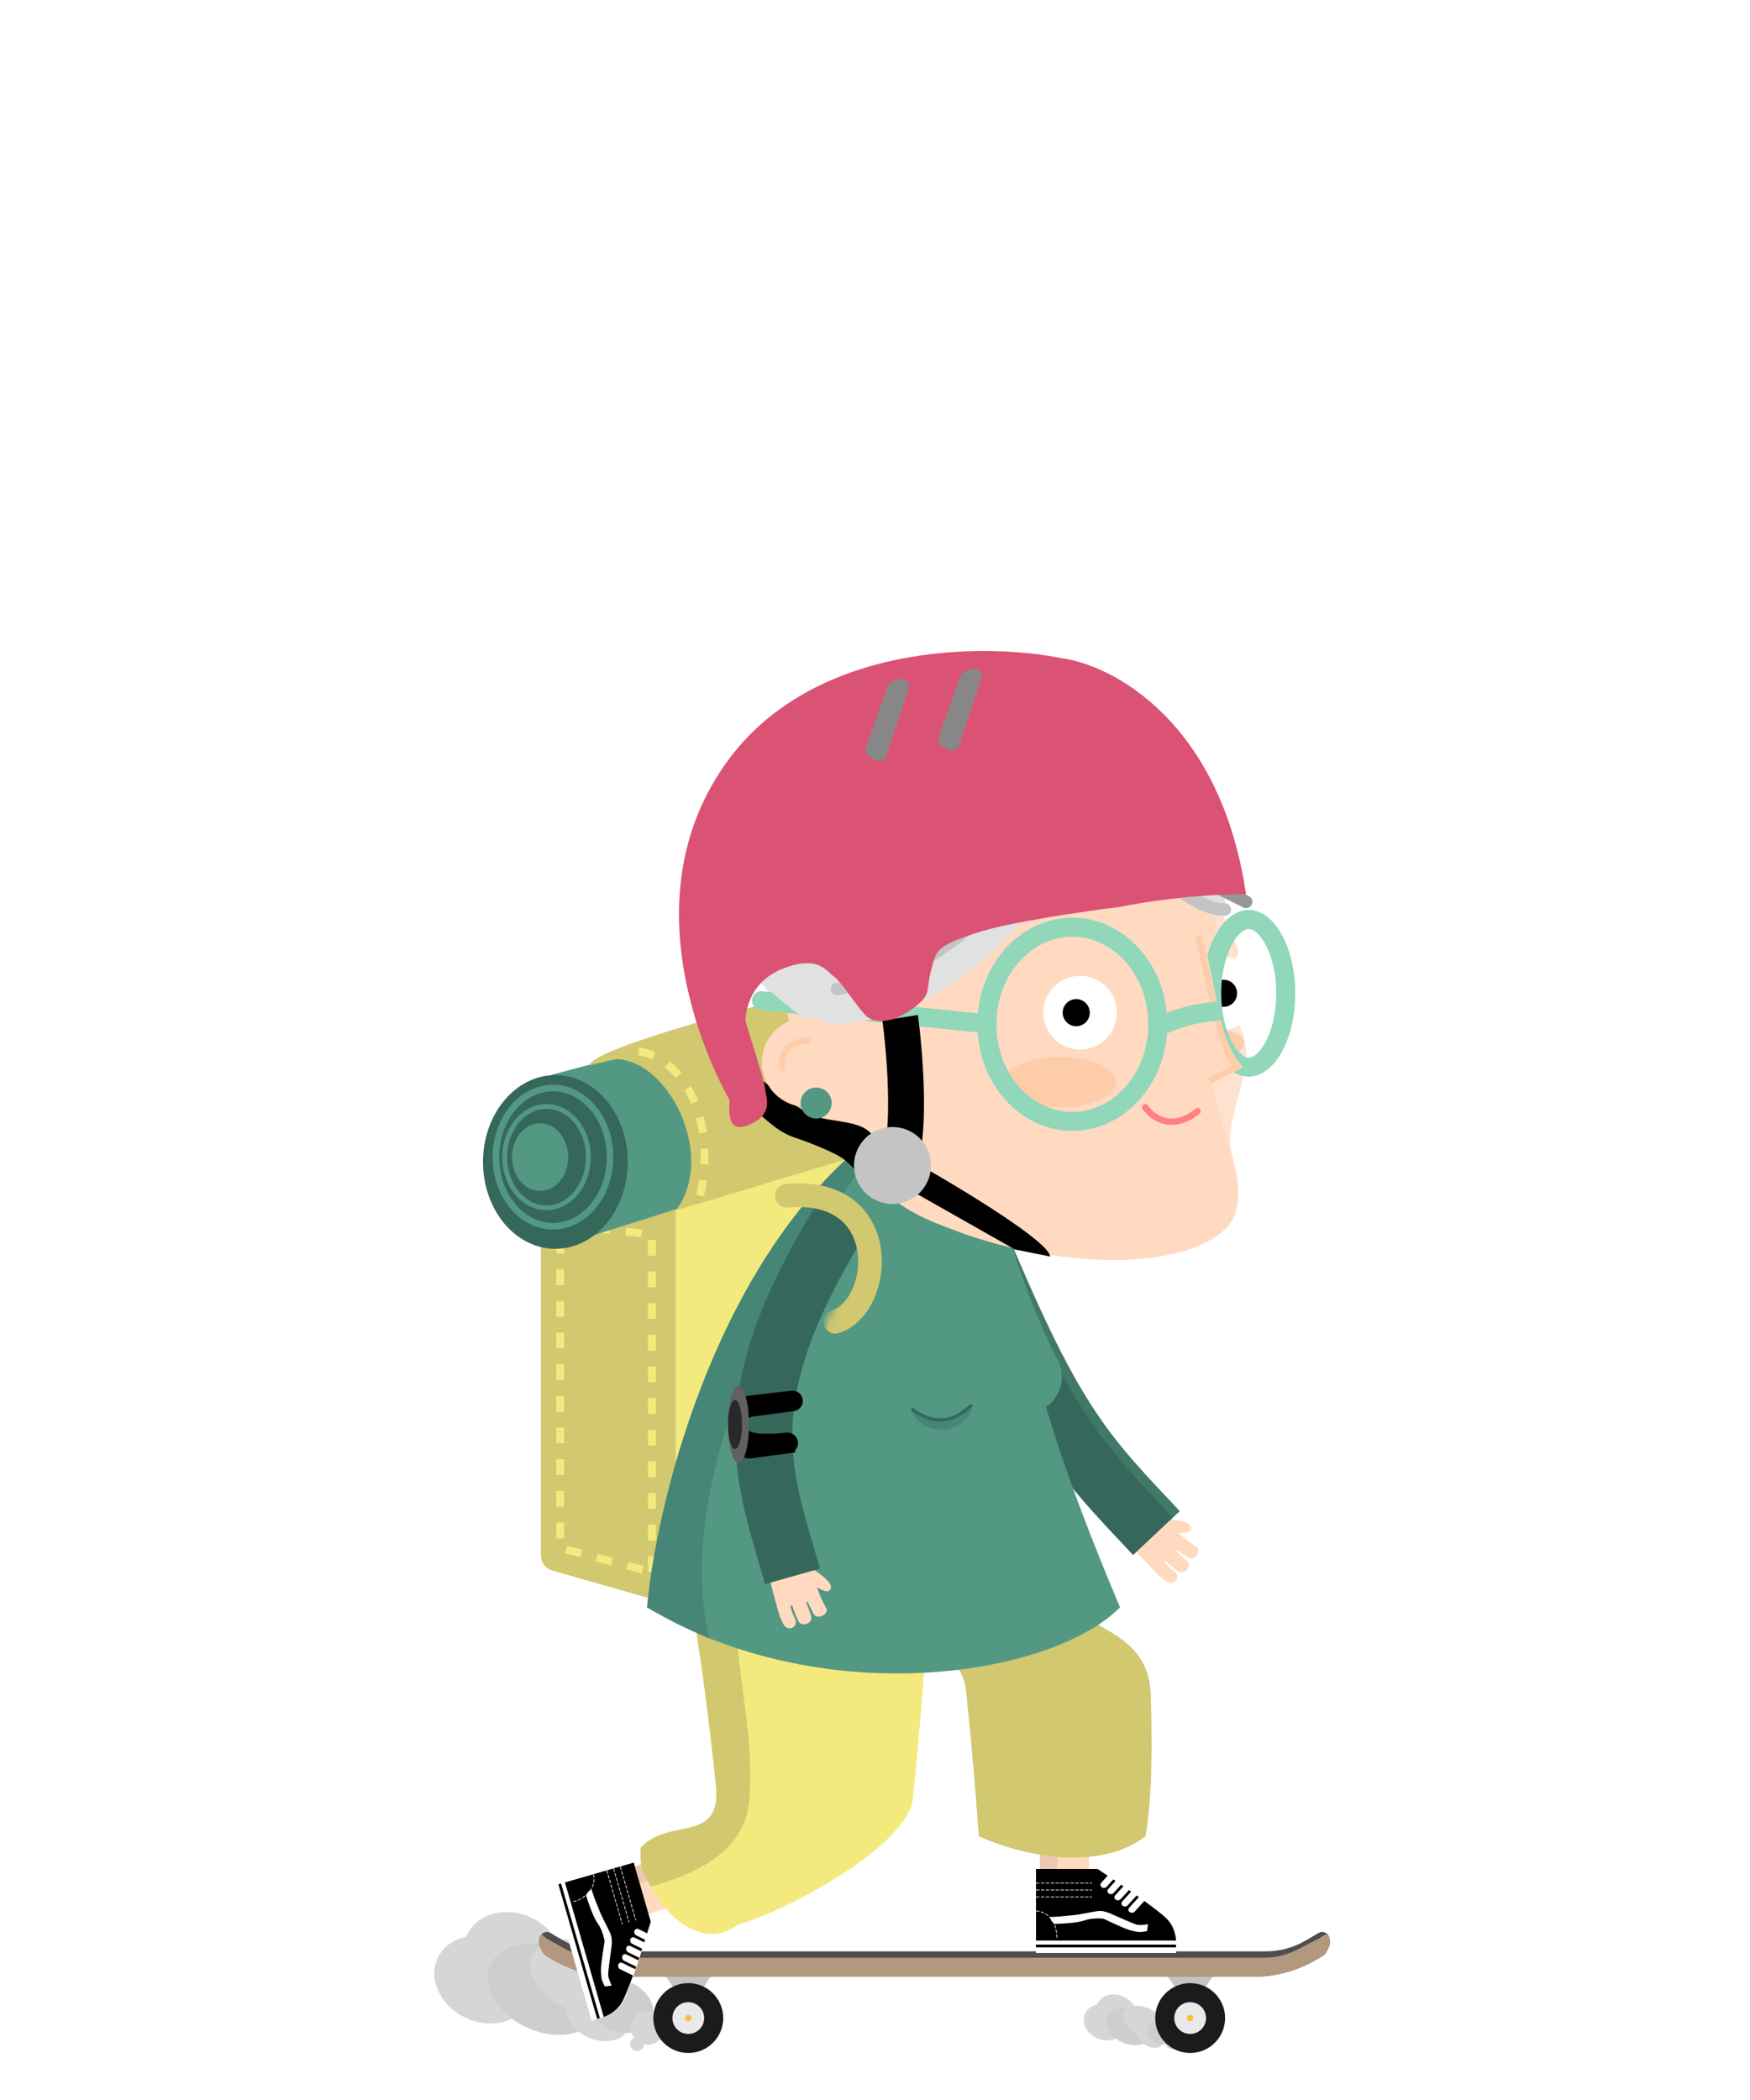 <svg fill="none" height="300" viewBox="0 0 250 300" width="250" xmlns="http://www.w3.org/2000/svg" xmlns:xlink="http://www.w3.org/1999/xlink"><filter id="a" color-interpolation-filters="sRGB" filterUnits="userSpaceOnUse" height="7.501" width="10.824" x="168.718" y="145.297"><feFlood flood-opacity="0" result="BackgroundImageFix"/><feBlend in="SourceGraphic" in2="BackgroundImageFix" mode="normal" result="shape"/><feGaussianBlur result="effect1_foregroundBlur" stdDeviation=".906"/></filter><filter id="b" color-interpolation-filters="sRGB" filterUnits="userSpaceOnUse" height="12.482" width="21.316" x="140.766" y="148.343"><feFlood flood-opacity="0" result="BackgroundImageFix"/><feBlend in="SourceGraphic" in2="BackgroundImageFix" mode="normal" result="shape"/><feGaussianBlur result="effect1_foregroundBlur" stdDeviation="1.314"/></filter><filter id="c" color-interpolation-filters="sRGB" filterUnits="userSpaceOnUse" height="12.133" width="8.99" x="122.303" y="94.846"><feFlood flood-opacity="0" result="BackgroundImageFix"/><feBlend in="SourceGraphic" in2="BackgroundImageFix" mode="normal" result="shape"/><feColorMatrix in="SourceAlpha" result="hardAlpha" type="matrix" values="0 0 0 0 0 0 0 0 0 0 0 0 0 0 0 0 0 0 127 0"/><feOffset dy="2"/><feComposite in2="hardAlpha" k2="-1" k3="1" operator="arithmetic"/><feColorMatrix type="matrix" values="0 0 0 0 0 0 0 0 0 0 0 0 0 0 0 0 0 0 0.25 0"/><feBlend in2="shape" mode="normal" result="effect1_innerShadow"/></filter><filter id="d" color-interpolation-filters="sRGB" filterUnits="userSpaceOnUse" height="12.133" width="8.99" x="132.698" y="93.362"><feFlood flood-opacity="0" result="BackgroundImageFix"/><feBlend in="SourceGraphic" in2="BackgroundImageFix" mode="normal" result="shape"/><feColorMatrix in="SourceAlpha" result="hardAlpha" type="matrix" values="0 0 0 0 0 0 0 0 0 0 0 0 0 0 0 0 0 0 127 0"/><feOffset dy="2"/><feComposite in2="hardAlpha" k2="-1" k3="1" operator="arithmetic"/><feColorMatrix type="matrix" values="0 0 0 0 0 0 0 0 0 0 0 0 0 0 0 0 0 0 0.25 0"/><feBlend in2="shape" mode="normal" result="effect1_innerShadow"/></filter><mask id="e" height="34" maskUnits="userSpaceOnUse" width="30" x="104" y="164"><path d="m115.878 197.01c0-2.068 2.758-8.272 4.826-12.408l-15.166-10.34v-6.894l12.408-2.068 12.409 4.826 2.068 26.195z" fill="#c4c4c4" stroke="#000" stroke-width="1.128"/></mask><ellipse cx="157.773" cy="288.924" fill="#d7d6d6" rx="3" ry="2.5" transform="matrix(.907 .421 -.421 .907 136.277 -39.569)"/><ellipse cx="159.522" cy="287.531" fill="#d7d6d6" rx="3" ry="2.5" transform="matrix(.907 .421 -.421 .907 135.853 -40.434)"/><ellipse cx="161.37" cy="289.49" fill="#cecece" rx="3.5" ry="2.5" transform="matrix(.907 .421 -.421 .907 136.85 -41.03)"/><ellipse cx="163.362" cy="288.761" fill="#d7d6d6" rx="3" ry="2" transform="matrix(.907 .421 -.421 .907 136.728 -41.936)"/><ellipse cx="164.544" cy="290.963" fill="#d7d6d6" rx="2" ry="1.5" transform="matrix(.907 .421 -.421 .907 137.765 -42.229)"/><ellipse cx="165.872" cy="290.477" fill="#cecece" rx="2" ry="1.5" transform="matrix(.907 .421 -.421 .907 137.683 -42.833)"/><g fill="#d7d6d6"><circle cx="91" cy="292" r="1"/><circle cx="167.476" cy="291.772" r="1" transform="matrix(.907 .421 -.421 .907 138.378 -43.388)"/><ellipse cx="69.127" cy="282.814" rx="7.256" ry="6.046" transform="matrix(.907 .421 -.421 .907 125.469 -2.822)"/><ellipse cx="73.357" cy="279.445" rx="7.256" ry="6.046" transform="matrix(.907 .421 -.421 .907 124.444 -4.915)"/></g><ellipse cx="77.823" cy="284.183" fill="#cecece" rx="8.465" ry="6.046" transform="matrix(.907 .421 -.421 .907 126.853 -6.355)"/><ellipse cx="82.641" cy="282.42" fill="#d7d6d6" rx="7.256" ry="4.837" transform="matrix(.907 .421 -.421 .907 126.559 -8.547)"/><ellipse cx="85.502" cy="287.746" fill="#d7d6d6" rx="4.837" ry="3.628" transform="matrix(.907 .421 -.421 .907 129.067 -9.256)"/><ellipse cx="88.714" cy="286.571" fill="#cecece" rx="4.837" ry="3.628" transform="matrix(.907 .421 -.421 .907 128.87 -10.718)"/><circle cx="92.592" cy="289.704" fill="#d7d6d6" r="2.419" transform="matrix(.907 .421 -.421 .907 130.55 -12.059)"/><path d="m96.573 226.422v-54.47c0-1.064-.743-1.983-1.783-2.206l-14.791-3.169c-1.404-.301-2.728.769-2.728 2.205v53.414c0 1.007.667 1.892 1.636 2.169l14.791 4.226c1.441.411 2.875-.671 2.875-2.169z" fill="#d1c870"/><path d="m131.04 161.857-34.467 9.651v56.527l34.467-10.341z" fill="#f4e97d"/><path d="m93.127 224.587v-48.254l-13.098-1.378v46.186z" stroke="#f4e97d" stroke-dasharray="2.26 2.26" stroke-width="1.128"/><path d="m130.352 139.798-51.701 13.787v24.817l52.39-16.545z" fill="#539882"/><ellipse cx="79.34" cy="165.993" fill="#35675b" rx="10.34" ry="12.408"/><path d="m87.143 165.305c0 5.535-3.724 9.87-8.147 9.87-4.423 0-8.147-4.335-8.147-9.87 0-5.536 3.724-9.871 8.147-9.871 4.423 0 8.147 4.335 8.147 9.871z" stroke="#539882" stroke-width=".94"/><path d="m84.049 165.303c0 4.06-2.731 7.239-5.974 7.239-3.244 0-5.974-3.179-5.974-7.239 0-4.059 2.731-7.238 5.974-7.238 3.243 0 5.974 3.179 5.974 7.238z" stroke="#539882" stroke-width=".689"/><ellipse cx="77.157" cy="165.305" fill="#539882" rx="4.021" ry="4.825"/><path d="m86.233 151.516c8.272-2.208 16.545 13.098 10.34 21.37 4.825-1.379 20.68-6.204 34.467-10.34 5.172-6.465-1.782-15.355-8.353-20.416-.807-.622-1.859-.792-2.834-.494-5.166 1.581-18.941 5.966-33.621 9.88z" fill="#d1c870"/><path d="m112.428 142.554c-13.098 3.447-27.573 7.582-28.263 9.651 5.515-1.379 7.123-1.379 6.894-1.379h8.961l18.612-5.515c-.229-.23-1.792-1.103-6.204-2.757z" fill="#d1c870"/><path d="m152.433 262v6.092" stroke="#ffdac1" stroke-linecap="round" stroke-width="6.342"/><path d="m96.562 268.96-5.854 1.687" stroke="#ffdac1" stroke-linecap="round" stroke-width="6.342"/><path d="m148.554 267.816v-3.046h2.492v3.599c-.461-.092-1.606-.332-2.492-.553z" fill="#ebc8b1"/><path d="m89.9 266.844 2.927-.844.69 2.395-3.459.997c-.039-.469-.125-1.636-.158-2.548z" fill="#ebc8b1"/><path d="m163.637 262.327c-6.092 4.707-16.338 3.323-23.815 0-.29-4.395-.913-12.164-1.822-20.827-.829-7.896-12.17-6.034-13.438-13.534h28.799c-.314 4.863 10.715 4.202 11.023 14.034.237 7.524.213 15.044-.747 20.327z" fill="#d1c870"/><path d="m105.314 275c-6.092 4.708-13.814-4.5-13.814-11 4-4.5 11.67-.431 10.774-9-.832-7.958-1.907-16.692-3.187-24.266l33.23 3.877c-.316 4.896-.992 13.575-1.926 22.389-.703 6.641-17.891 16-25.077 18z" fill="#f4e97d"/><path d="m93 269.5c-1.5-2.5-1.5-2.5-1.5-5.5 4-4.5 11.67-.431 10.774-9-.832-7.958-1.907-16.692-3.187-24.266l6.227 1.766c-.315 4.896 2.62 16.186 1.686 25-.703 6.641-6.814 10-14 12z" fill="#d1c870"/><path clip-rule="evenodd" d="m168.356 218.993.603.533.001-.002c.777.686 1.138.914 1.574 1.19.115.072.235.148.37.236.859.566-.278 2.182-1.138 1.616-.587-.386-1.17-.793-1.604-1.127l-.161.149.951.84.525.464c.981.867-.278 2.182-1.137 1.616-.697-.458-1.395-1.086-1.843-1.536l-.208.191c.571.601.88.842 1.246 1.129.107.084.219.171.344.273.798.649-.022 2.139-1.311 1.291-.759-.499-1.287-1.047-1.642-1.416-.128-.132-.233-.242-.32-.318l.017-.013c-1.154-1.142-2.991-3.061-3.018-3.511-.031-.493 2.928-2.654 4.411-3.673 0-.001 0-.001 0-.001 2.175.175 4.484.494 4.118 1.601-.146.445-.841.463-1.778.468z" fill="#ffdac1" fill-rule="evenodd"/><path d="m142.338 174.642c-.855-2.083-3.236-3.079-5.319-2.224s-3.079 3.237-2.224 5.32zm-7.543 3.096c5.761 14.039 9.784 22.285 13.798 28.491 4.041 6.247 8.013 10.317 13.275 15.912l5.939-5.587c-5.377-5.717-8.802-9.242-12.368-14.753-3.591-5.553-7.385-13.23-13.101-27.159z" fill="#35675b"/><path d="m142.642 173.163c-.143-.347-.54-.513-.887-.371-.347.143-.513.539-.371.887zm-1.258.516c5.742 13.992 9.609 21.942 13.387 27.816 3.783 5.883 7.467 9.667 12.777 15.313l.99-.931c-5.329-5.666-8.921-9.359-12.624-15.117-3.708-5.766-7.537-13.621-13.272-27.597z" fill="#407967"/><path d="m92.439 229.626c1.292-14.215 9.082-47.186 29.907-65.352 3.323 0 12.517 1.551 22.707 7.754-1.661 14.953 7.2 39.322 14.954 57.598-9.969 9.969-42.645 14.954-67.567 0z" fill="#539882"/><path d="m92.439 229.628c1.292-14.215 9.082-47.187 29.907-65.352 2.216 0 .554-.277.554 2.769-15.507 21.322-26.03 47.629-21.599 67.013-4.431-1.938-5.262-2.492-8.861-4.43z" fill="#468677"/><path d="m170.361 118.914c3.6 8.03 4.43 13.292 5.815 15.23 1.108 1.551.646 2.492.277 2.769-.185 2.4-.388 7.588.277 9.138-2.215.222-3.138.277-3.323.277l-.554-9.415z" fill="#fee1ce"/><path d="m175.898 164.605c-1.385-6.646 6.369-14.954-1.385-20.769l-6.646 17.446c.092 1.015 2.271 2.658 8.031 3.323z" fill="#fee1ce"/><ellipse cx="142.946" cy="137.192" fill="#ffdac1" rx="31.015" ry="39.322"/><ellipse cx="174.791" cy="141.897" fill="#fff" rx="4.154" ry="5.261"/><circle cx="174.792" cy="141.898" fill="#000" r="1.938"/><g filter="url(#a)"><ellipse cx="174.13" cy="149.047" fill="#fca" rx="3.6" ry="1.938"/></g><path d="m183.677 141.899c0 3.1-.704 5.84-1.774 7.757-1.095 1.962-2.392 2.791-3.513 2.791s-2.418-.829-3.513-2.791c-1.07-1.917-1.774-4.657-1.774-7.757 0-3.101.704-5.841 1.774-7.758 1.095-1.961 2.392-2.791 3.513-2.791s2.418.83 3.513 2.791c1.07 1.917 1.774 4.657 1.774 7.758z" stroke="#91d7b9" stroke-width="2.718"/><path d="m177.502 152.392c-4.47-4.808-3.087-13.717-8.54-27.388l-3.718 32.165c1.879-.609 6.962-2.417 12.258-4.777z" fill="#ffdac1"/><path d="m174.744 175.842c5.308-4.591-.7-14.283-1.615-21.483-10.723 2.536-37.101 9.836-48.737 14.4 10.522 10.246 40.683 15.447 50.352 7.083z" fill="#ffdac1"/><path d="m171.192 133.59c1.939 8.584 3.046 16.061 5.539 18.83-1.773.886-3.323 1.662-3.877 1.938" stroke="#fca" stroke-width=".906"/><path d="m164.822 146.976c4.985-2.31 7.2-2.31 9.692-2.586" stroke="#91d7b9" stroke-width="2.718"/><path d="m171.084 158.737c-3.045 2.493-5.9 1.61-7.476-.553" stroke="#ff8080" stroke-linecap="round" stroke-width=".906"/><g filter="url(#b)"><ellipse cx="151.424" cy="154.584" fill="#fca" rx="8.031" ry="3.614"/></g><path d="m165.402 146.329c0 7.813-5.61 13.871-12.21 13.871s-12.21-6.058-12.21-13.871 5.61-13.871 12.21-13.871 12.21 6.058 12.21 13.871z" stroke="#91d7b9" stroke-width="2.718"/><circle cx="154.298" cy="144.668" fill="#fff" r="5.261"/><circle cx="153.747" cy="144.667" fill="#000" r="1.938"/><path d="m112.208 144.112c3.323 1.938 21.599 8.031 43.199-24.369-.646-5.076-5.317-16.504-18.831-21.599-25.476 5.261-27.414 44.306-24.368 45.968z" fill="#e1e1e1"/><path d="m175.068 130.546c-6.923-.831-9.969-8.585-19.661-10.8-1.384-5.538-4.098-13.793-18.276-21.326 9.692-4.154 37.937 5.542 37.937 32.126z" fill="#e1e1e1"/><path d="m111.93 143.835c-27.414-26.307 4.432-55.384 25.477-45.414-11.963 21.71-22.154 39.229-25.477 45.414z" fill="#e1e1e1"/><path d="m104.998 119.338c.318-4.464 1.231-6.444 7.655-14.598-2.232 4.463-2.239 8.795-1.569 12.013.276 1.328-1.638 3.788-2.991 3.883-.459.032-.951.081-1.476.152-.876.119-1.682-.568-1.619-1.45z" fill="#c4c4c4"/><path d="m155.301 118.861c6.369.831 13.569 11.077 19.661 11.077" stroke="#c4c4c4" stroke-linecap="round" stroke-width="1.812"/><path d="m147.314 130.049 11.313-5.405" stroke="#969696" stroke-linecap="round" stroke-width="1.812"/><path d="m169.5 124.577 8.507 4.253" stroke="#969696" stroke-linecap="round" stroke-width="1.812"/><path d="m108.916 141.603c-.746-.077-1.413.466-1.49 1.213s.467 1.414 1.213 1.49zm32.4 3.323-32.4-3.323-.277 2.703 32.399 3.323z" fill="#91d7b9"/><path d="m132.316 142.679c-17.446 8.308-19.661-.276-22.984-1.384 8.64-2.216 18.923 0 22.984 1.384z" fill="#e1e1e1"/><path d="m146.717 124.955c-12.184 11.907-17.169 14.399-27.138 16.338" stroke="#c4c4c4" stroke-linecap="round" stroke-width="1.812"/><path d="m153.36 114.986c-1.107-3.323-5.87-11.519-16.061-16.614-1.108-.554-4.154-1.938-8.03-1.938 7.753 2.215 16.891 8.861 24.091 18.553z" fill="#c4c4c4"/><path clip-rule="evenodd" d="m116.716 226.761.275.756h.002c.355.973.563 1.346.815 1.796.067.118.136.242.212.384.485.907-1.285 1.785-1.771.878-.332-.621-.649-1.256-.871-1.756l-.214.053.435 1.195.241.659c.448 1.23-1.285 1.784-1.771.877-.394-.736-.708-1.622-.887-2.232l-.274.069c.215.8.371 1.16.556 1.586.054.125.111.255.172.404.391.951-1.04 1.87-1.768.509-.429-.801-.631-1.534-.768-2.028-.049-.177-.089-.324-.129-.432l.023-.004c-.469-1.554-1.167-4.117-.977-4.525.208-.448 3.84-.935 5.63-1.123v.002c0-.001.001-.002.001-.002 1.828 1.192 3.704 2.574 2.855 3.372-.341.321-.961.005-1.787-.438z" fill="#ffdac1" fill-rule="evenodd"/><circle cx="146.44" cy="196.674" fill="#539882" r="5.261"/><path d="m144.776 178.397c.462 2.215 3.323 9.969 6.093 15.507l-6.923 1.662-4.154-11.908z" fill="#539882"/><path d="m130.1 201.382c2.492 1.385 6.646 1.939 8.861-.553-.831 3.876-6.923 4.984-8.861.553z" fill="#468677"/><path d="m138.683 200.829c-3.046 2.769-5.538 2.492-8.307.553" stroke="#35675b" stroke-linecap="round" stroke-width=".453"/><path d="m123.067 177.185c1.164-1.927.546-4.433-1.381-5.598s-4.433-.547-5.598 1.38zm-6.979-4.218c-7.831 12.957-10.806 22.512-11.04 31.004-.229 8.332 2.252 15.323 4.238 22.337l7.845-2.22c-2.168-7.662-4.118-13.133-3.932-19.893.182-6.6 2.468-14.767 9.868-27.01z" fill="#35675b"/><g mask="url(#e)"><path d="m112.433 170.818c15.165-1.379 13.787 15.854 6.893 17.996" stroke="#d1c870" stroke-linecap="round" stroke-width="3.383"/></g><path d="m100.019 170.817c2.758-13.098-4.136-20.68-9.651-20.68" stroke="#f4e97d" stroke-dasharray="2.26 2.26" stroke-width="1.128"/><path d="m86.156 278.764h94.688c1.98 0 3.925-.525 5.635-1.523l1.888-1.101c.512-.299 1.171-.103 1.436.428.263.526.263 1.144 0 1.67l-.266.532c-.146.293-.375.536-.657.701l-.833.486c-2.737 1.596-5.849 2.438-9.017 2.438h-91.06c-3.168 0-6.28-.842-9.017-2.438l-.834-.486c-.282-.165-.51-.408-.657-.701l-.266-.532c-.263-.526-.263-1.144 0-1.67.265-.531.924-.727 1.436-.428l1.887 1.101c1.71.998 3.655 1.523 5.635 1.523z" fill="#4e4e4e"/><path d="m86.309 279.672h94.541c1.98 0 4.03-.817 5.74-1.815l1.815-.908c.513-.299 1.133-.911 1.398-.381.263.526.263 1.145 0 1.671l-.266.531c-.146.293-.375.536-.657.701l-.833.486c-2.737 1.597-5.849 2.438-9.017 2.438h-91.06c-3.168 0-6.28-.841-9.017-2.438l-.834-.486c-.282-.165-.51-.408-.657-.701l-.266-.531c-.263-.526-.263-1.145 0-1.671.265-.53.41.082.923.381l2.29 1.29c1.71.998 3.919 1.433 5.899 1.433z" fill="#b39880"/><path d="m166.845 282.395h6.353l-1.815 2.722h-2.723z" fill="#c4c4c4"/><path d="m95.15 282.395h6.353l-1.815 2.722h-2.723z" fill="#c4c4c4"/><circle cx="170.022" cy="288.294" fill="#1b1b1b" r="4.991"/><circle cx="170.021" cy="288.294" fill="#e9e9e9" r="2.269"/><circle cx="170.022" cy="288.294" fill="#ffbd3a" r=".454"/><circle cx="98.327" cy="288.294" fill="#1b1b1b" r="4.991"/><circle cx="98.327" cy="288.294" fill="#e9e9e9" r="2.269"/><circle cx="98.327" cy="288.294" fill="#ffbd3a" r=".454"/><path d="m148 277h20v2h-20z" fill="#fff"/><path d="m148 267h8.791s8.066 5.152 9.89 6.957c1.319 1.304 1.319 3.043 1.319 3.043h-20z" fill="#fff"/><path d="m148 278h20" stroke="#000" stroke-width=".4"/><path clip-rule="evenodd" d="m157.322 268.969c-.178.196-.148.48.067.634s.534.12.711-.076l.938-1.034c.105.071.213.144.324.218l-1.04 1.147c-.178.196-.148.48.067.634s.534.12.711-.076l1.057-1.166c.106.073.214.146.322.22l-1.157 1.277c-.178.196-.148.48.067.634s.534.12.711-.076l1.17-1.291c.107.074.213.148.32.222l-1.268 1.4c-.178.196-.148.48.067.634s.534.12.711-.076l1.276-1.408c.107.075.213.15.318.225l-1.372 1.514c-.178.196-.148.48.067.634s.534.12.711-.076l1.373-1.515c1.397 1.008 2.623 1.952 3.208 2.543 1.319 1.333 1.319 3.111 1.319 3.111h-20v-10.222h8.791s.573.374 1.448.957z" fill="#000" fill-rule="evenodd"/><path d="m157.677 274.115c-.094-.027-1.58-.202-2.841.256-.926.336-3.046.448-4.226.468l-.45-.488-.16-.491c1.844-.054 2.409-.202 3.237-.256s2.465-.431 3.387-.565c.922-.135 1.392.121 1.58.161.151.033.678.265.922.377.86.386 2.699 1.195 3.18 1.346.482.15 1.33.035 1.694-.041-.019.198-.072.67-.132.983-1.053.228-1.392.148-2.352-.095-.96-.242-3.744-1.628-3.839-1.655z" fill="#fff"/><path d="m148 273c1 0 3 .8 3 4" stroke="#fff" stroke-dasharray=".5 .2" stroke-width=".1"/><path d="m148 269h8" stroke="#fff" stroke-dasharray=".5 .2" stroke-width=".1"/><path d="m148 270h8" stroke="#fff" stroke-dasharray=".5 .2" stroke-width=".1"/><path d="m148 271h8" stroke="#fff" stroke-dasharray=".5 .2" stroke-width=".1"/><path d="m80.921 268.854h20v2h-20z" fill="#fff" transform="matrix(.277 .961 -.961 .277 316.847 116.637)"/><path d="m90.53 266.085 2.435 8.447s-2.716 9.177-3.945 11.43c-.888 1.629-2.559 2.11-2.559 2.11l-5.539-19.217z" fill="#fff"/><path d="m79.96 269.131 5.539 19.218" stroke="#000" stroke-width=".4"/><path clip-rule="evenodd" d="m91.22 275.587c-.237-.116-.502-.008-.59.241s.032.546.27.662l1.254.614c-.039.122-.079.246-.12.372l-1.391-.682c-.237-.116-.502-.008-.59.241-.088.249.033.546.27.662l1.413.693c-.04.122-.081.245-.122.37l-1.548-.758c-.237-.117-.502-.009-.59.24s.032.546.27.662l1.564.767c-.041.122-.083.246-.125.369l-1.697-.831c-.237-.117-.502-.009-.59.24s.033.546.27.662l1.706.836c-.043.123-.085.246-.128.368l-1.835-.899c-.237-.117-.502-.009-.59.24-.088.25.032.546.27.662l1.836.9c-.582 1.621-1.149 3.061-1.555 3.787-.916 1.636-2.624 2.129-2.624 2.129l-5.539-19.218 9.822-2.831 2.435 8.447s-.201.654-.519 1.656z" fill="#000" fill-rule="evenodd"/><path d="m86.374 277.354c-0-.098-.244-1.574-1.033-2.659-.58-.797-1.274-2.803-1.62-3.931l.344-.568.428-.29c.562 1.757.861 2.259 1.142 3.039.281.781 1.096 2.25 1.481 3.099.385.848.269 1.371.283 1.563.011.154-.067.724-.107.99-.133.933-.401 2.924-.412 3.429-.011.504.334 1.287.508 1.616-.195.036-.664.117-.98.145-.512-.949-.528-1.297-.561-2.286-.033-.989.527-4.049.527-4.147z" fill="#fff"/><path d="m84.765 267.747c.277.96.062 3.104-3.013 3.99" stroke="#fff" stroke-dasharray=".5 .2" stroke-width=".1"/><path d="m88.608 266.639 2.216 7.687" stroke="#fff" stroke-dasharray=".5 .2" stroke-width=".1"/><path d="m87.647 266.916 2.216 7.687" stroke="#fff" stroke-dasharray=".5 .2" stroke-width=".1"/><path d="m86.686 267.193 2.216 7.687" stroke="#fff" stroke-dasharray=".5 .2" stroke-width=".1"/><path clip-rule="evenodd" d="m126.842 155.554c-.108-3.756-.479-7.498-.786-9.77l5.074-.784c.33 2.443.722 6.392.837 10.385.111 3.88-.021 8.22-.94 11.198l-3.809-1.347c.207.387.457.945.545 1.604l-5.075.776c.025.191.07.316.09.363-.004-.007-.008-.016-.015-.027-.049-.089-.153-.25-.335-.481-.362-.459-.909-1.034-1.591-1.636-1.398-1.233-5.989-2.888-7.337-3.335-2.94-.975-4.741-3.465-6-4l-.5-5.5c1.187.505 6.73 5.582 9.5 6.5 2.22.736 5.917.62 7.598 2.102.857.757 1.639 1.56 2.246 2.328l.039.051c.429-2.037.556-5.082.459-8.427zm-4.054 12.446s-.004-.007-.01-.021c.007.014.01.021.01.021z" fill="#000" fill-rule="evenodd"/><circle cx="115.209" cy="151.759" fill="#ffdac1" r="6.369"/><circle cx="116.592" cy="157.575" fill="#539882" r="2.215"/><path d="m115.378 148.663c-3.544.221-3.877 2.676-3.6 3.876" stroke="#fca" stroke-linecap="round" stroke-width=".906"/><path d="m139.373 133.302c4.526-1.525 15.704-3.142 20.728-3.76 2.78-.6 10.252-1.8 17.899-1.8-3.629-24.738-19.135-32.794-26.434-33.729-10.795-2.189-35.467-2.266-47.797 14.932-15.411 21.498.293 47.814.439 48.184.147.371-.877 5.136 2.829 3.548 3.707-1.589 2.292-4.077 2.244-5.242-.049-1.165-2.78-9.16-2.78-9.69 0-.529.195-5.348 5.316-7.36s6.243.371 7.364 1.165c1.122.794 3.414 4.554 4.585 5.613 1.17 1.059 3.755 1.059 6.584-1.059s1.853-2.277 2.634-5.348c.78-3.071.731-3.548 6.389-5.454z" fill="#da5374"/><path d="m145 178.5 5 1c0-2-12.333-9.5-18.5-13l-1.5 3.5z" fill="#000"/><path d="m133 166.5c0 3.038-2.462 5.5-5.5 5.5s-5.5-2.462-5.5-5.5 2.462-5.5 5.5-5.5 5.5 2.462 5.5 5.5z" fill="#c4c4c4"/><g filter="url(#c)"><path d="m127.511 95.331 1.071-.312c.775-.226 1.484.511 1.229 1.276l-3.249 9.743c-.201.604-.908.868-1.457.545l-.981-.579c-.413-.243-.595-.746-.433-1.197l3.158-8.852c.108-.302.354-.534.662-.624z" fill="#878787"/></g><g filter="url(#d)"><path d="m137.905 93.847 1.072-.312c.774-.226 1.484.511 1.228 1.276l-3.249 9.743c-.201.604-.908.868-1.456.545l-.981-.579c-.413-.243-.595-.745-.434-1.197l3.158-8.852c.108-.302.354-.534.662-.624z" fill="#878787"/></g><path d="m112.656 207.113-5.524.736c-.599.08-1.132-.386-1.132-.991v-5.969c0-.507.38-.934.883-.993l6.223-.732c.674-.079 1.218.54 1.054 1.197-.097.386-.419.673-.812.726l-5.98.797c-.497.067-.946.482-1.01.979-.058.443-.068 1.008.142 1.637.336 1.007 3.63.911 5.863.657.597-.068 1.137.39 1.137.991 0 .488-.361.9-.844.965z" fill="#000" stroke="#000"/><ellipse cx="105.5" cy="203.5" fill="#616161" rx="1.5" ry="5.5"/><ellipse cx="105" cy="203.5" fill="#292929" rx="1" ry="3.5"/></svg>